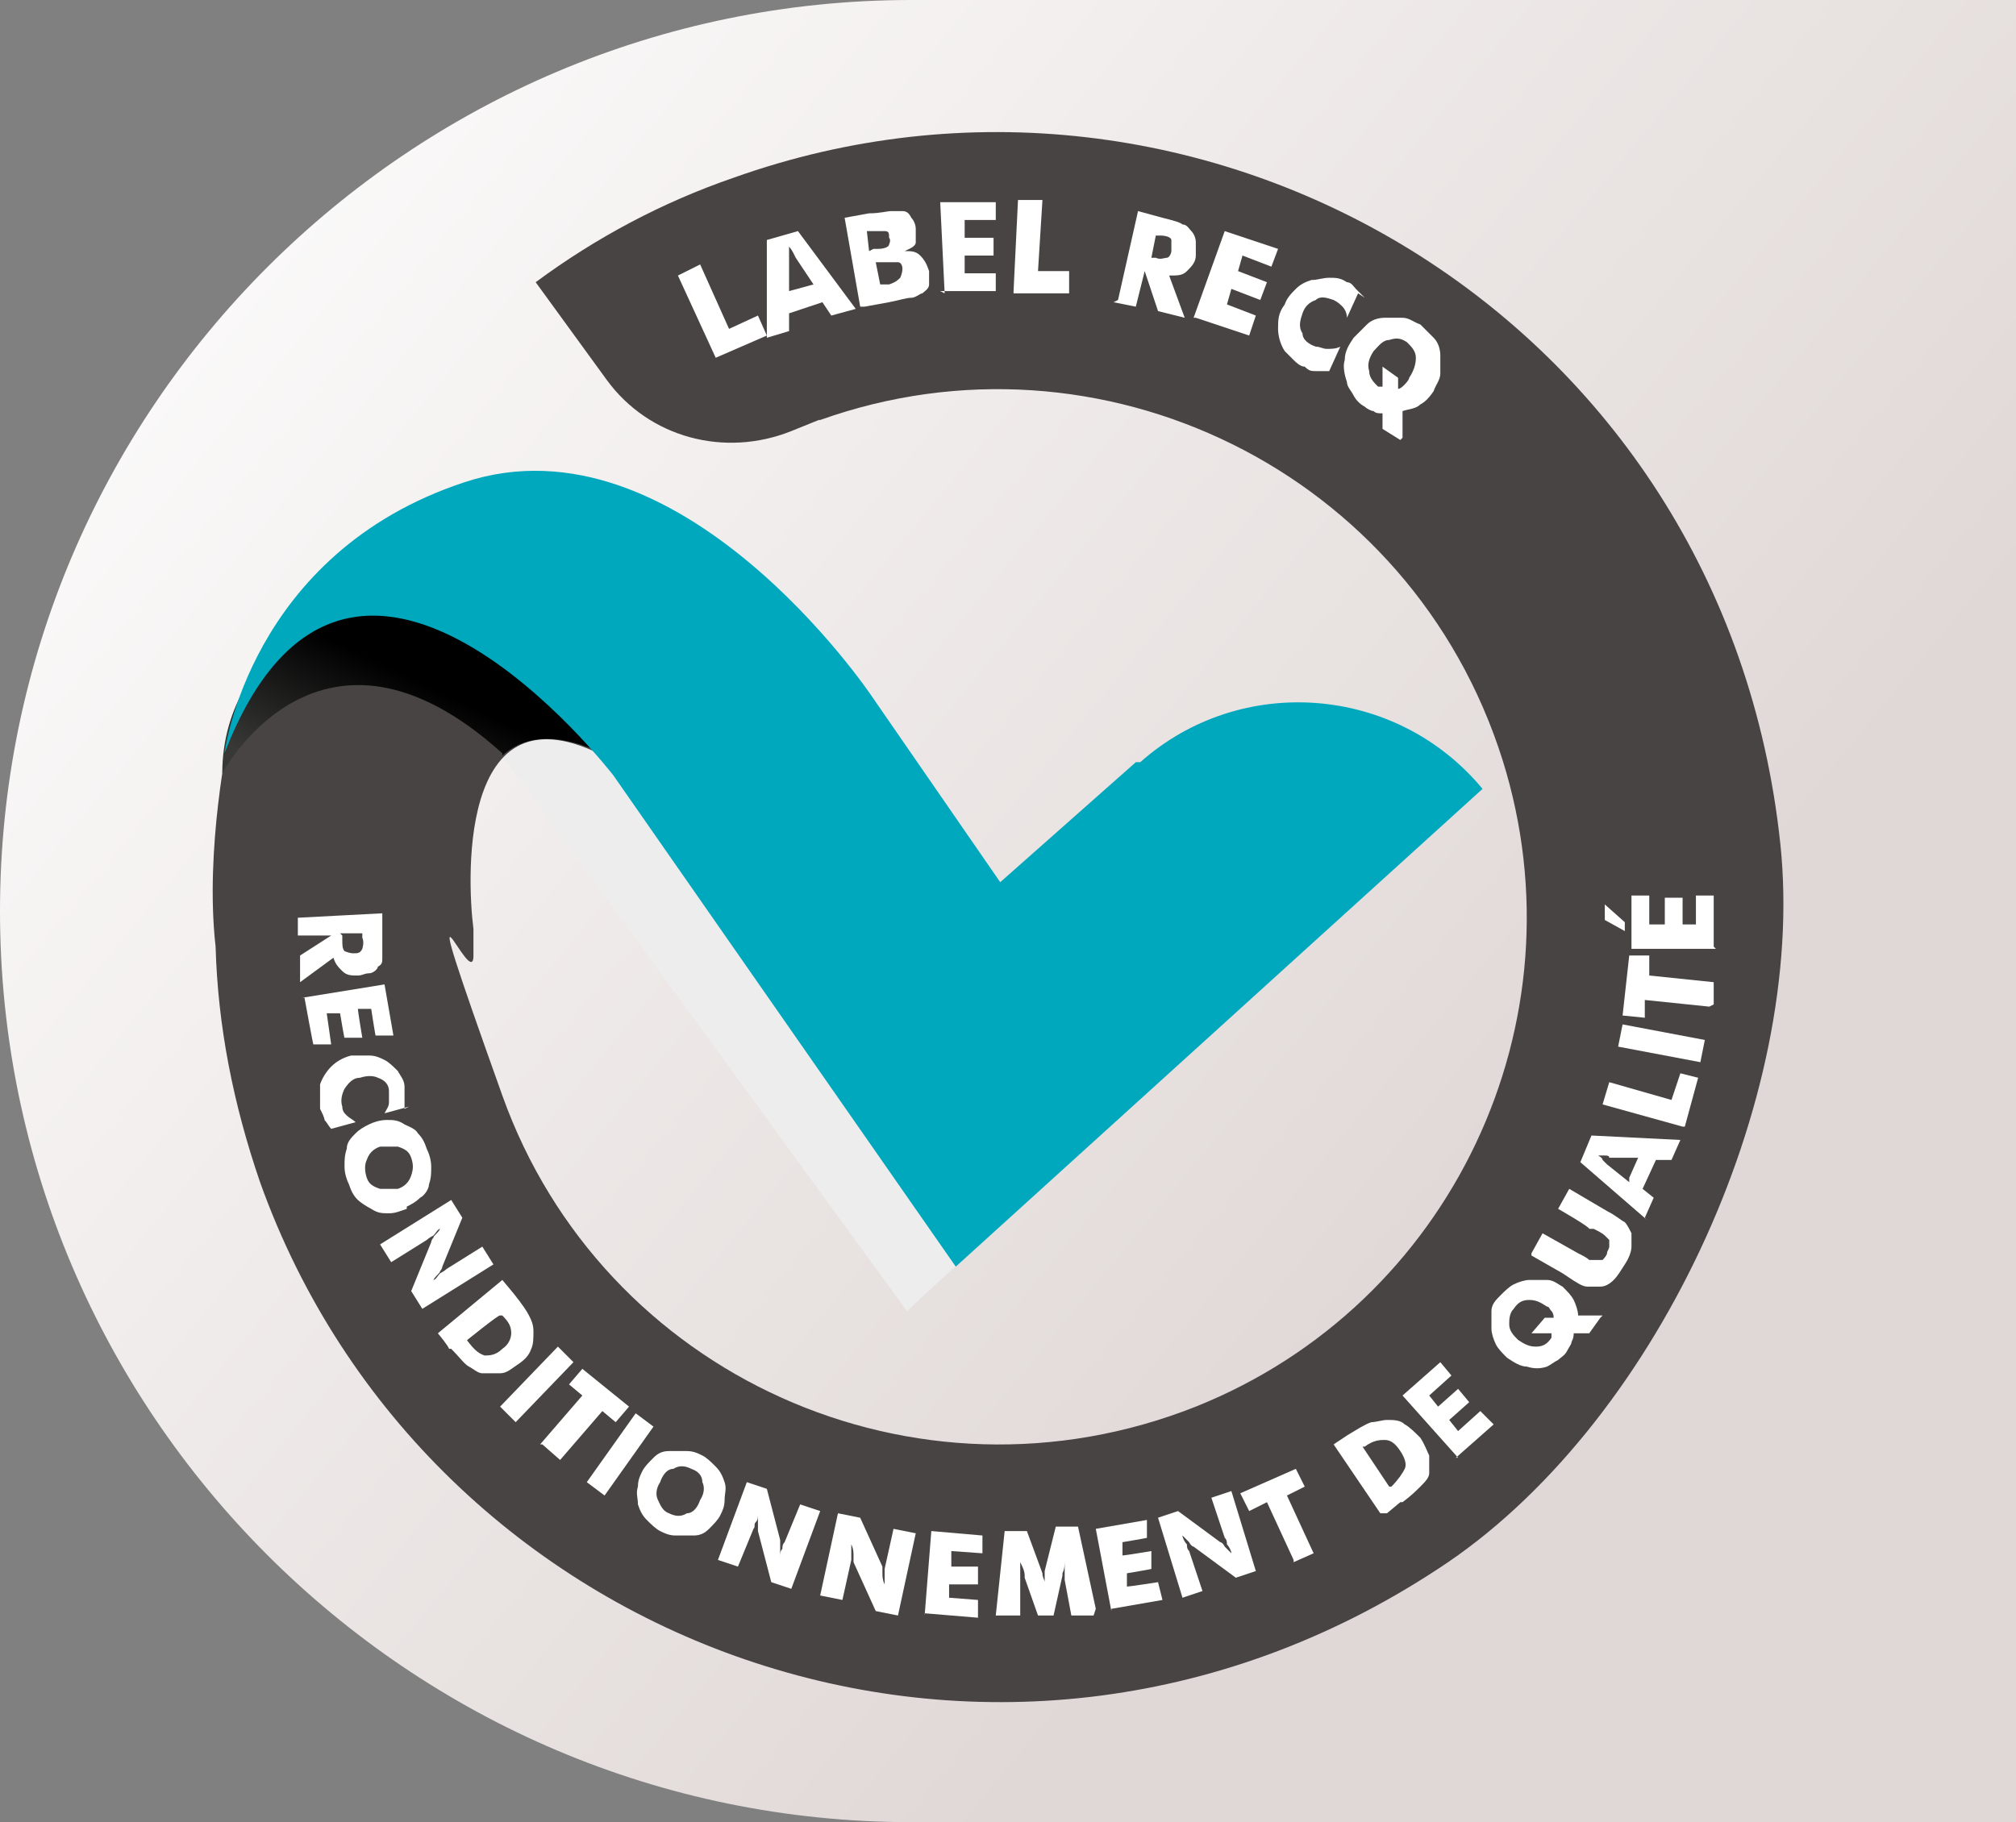 <?xml version="1.0" encoding="UTF-8"?>
<svg xmlns="http://www.w3.org/2000/svg" version="1.1" xmlns:xlink="http://www.w3.org/1999/xlink" viewBox="0 0 90.7 82">
  <rect x="0" y="0" width="90.7" height="82" fill="#808080" stroke="none"/>
  <defs>
    <style>
      .cls-1 {
        isolation: isolate;
      }

      .cls-2 {
        fill: url(#Dégradé_sans_nom_15);
      }

      .cls-2, .cls-3, .cls-4, .cls-5, .cls-6, .cls-7, .cls-8, .cls-9 {
        stroke-width: 0px;
      }

      .cls-3 {
        fill: none;
      }

      .cls-4 {
        fill: #008244;
      }

      .cls-5 {
        fill: #ededed;
        mix-blend-mode: multiply;
      }

      .cls-10 {
        clip-path: url(#clippath);
      }

      .cls-6 {
        fill: url(#Dégradé_sans_nom_10);
      }

      .cls-7 {
        fill: #484443;
      }

      .cls-8 {
        fill: #00a8be;
      }

      .cls-9 {
        fill: #fff;
      }
    </style>
    <clipPath id="clippath">
      <path class="cls-3" d="M41,0h49.7v82h-49.7C18.4,82,0,63.6,0,41H0C0,18.4,18.4,0,41,0Z"/>
    </clipPath>
    <linearGradient id="Dégradé_sans_nom_15" data-name="Dégradé sans nom 15" x1="5.6" y1="-2.6" x2="70.4" y2="50.8" gradientUnits="userSpaceOnUse">
      <stop offset="0" stop-color="#fff"/>
      <stop offset="1" stop-color="#e0d8d6"/>
    </linearGradient>
    <linearGradient id="Dégradé_sans_nom_10" data-name="Dégradé sans nom 10" x1="31.9" y1="56.4" x2="35.3" y2="51.1" gradientTransform="translate(-20.2 -14.7) rotate(-7)" gradientUnits="userSpaceOnUse">
      <stop offset="0" stop-color="#383837"/>
      <stop offset="1" stop-color="#000"/>
    </linearGradient>
  </defs>
  <g class="cls-1">
    <g id="Calque_1" data-name="Calque 1">
      <g class="cls-10">
        <path class="cls-2" d="M41,0h49.7v82h-49.7C18.4,82,0,63.6,0,41H0C0,18.4,18.4,0,41,0Z"/>
        <g>
          <path class="cls-5" d="M22.6,34l18.2,25,25-23-26.6,8.8-10.9-11.4s-4.7-2.7-5.7.6Z"/>
          <path class="cls-7" d="M33,8c-3.2,1.1-6.2,2.7-8.9,4.7l3.2,4.4c1.9,2.6,5.3,3.5,8.3,2.3s.9-.4,1.3-.5c12.6-4.5,26.6,2.3,30.7,15.3,3.7,11.8-2.3,24.5-13.8,29.1-12.6,5-26.7-1.4-31.2-14s-1.2-4.2-1.3-6.4v-1.1c-.3-2.3-.7-11.9,6.7-7.3l-3.4-10.6-11.8,4.5-2.5,4.7s-1.1,5.1-.6,9.5c.1,3.6.8,7.1,2,10.6,7.5,21,33.1,30.5,53,17.4,9.7-6.3,16.6-21.1,15.4-32.6C77.6,14.2,54,.5,33,8Z"/>
          <path class="cls-6" d="M22.6,34c.9-.8,2.2-1.1,4.3-.2l2.8.8.8-1.2-6.7-7.4-7.1.3s-6.7,2.4-6.7,8.5c0,0,4.4-8.3,12.6-.9Z"/>
          <path class="cls-8" d="M51.1,34.3l-6.1,5.4-5.8-8.4s-8.6-12.8-18.3-9.6c-9.7,3.2-10.8,12.2-10.8,12.2,5.6-14.5,17.5,1,17.5,1l15.4,22.1,23.7-21.5h0c-3.9-4.7-10.9-5.2-15.4-1.2Z"/>
          <g>
            <path class="cls-9" d="M13.4,41.3l3.8-.2v1.1c0,.4,0,.7,0,.9,0,.2,0,.3-.2.4,0,.1-.2.3-.4.3-.2,0-.3.1-.5.1-.3,0-.5,0-.7-.2s-.3-.3-.4-.6l-1.5,1.1v-1.2c0,0,1.4-.9,1.4-.9h-1.5c0,0,0-.9,0-.9ZM15.4,42.1v.2c0,.2,0,.4.1.5,0,0,.2.1.4.1.2,0,.3,0,.4-.2,0,0,.1-.3,0-.5v-.2s-1,0-1,0Z"/>
            <path class="cls-9" d="M13.6,44.9l3.7-.6.4,2.3h-.8c0,.1-.2-1.2-.2-1.2h-.6c0,.1.2,1.3.2,1.3h-.8c0,.1-.2-1.1-.2-1.1h-.6c0,0,.2,1.4.2,1.4h-.8c0,.1-.4-2.1-.4-2.1Z"/>
            <path class="cls-9" d="M18.4,49.8l-1.1.3c.1-.2.2-.3.2-.5s0-.3,0-.5c0-.3-.2-.5-.5-.6-.2-.1-.5-.1-.8,0-.3,0-.5.2-.7.5-.1.2-.2.5-.1.8,0,.2.1.3.2.4.1.1.3.2.4.3l-1.1.3c-.1-.1-.2-.3-.3-.4,0-.1-.1-.3-.2-.5,0-.2,0-.4,0-.6,0-.2,0-.4,0-.5.1-.3.3-.6.5-.8.2-.2.5-.4.9-.5.3,0,.5,0,.8,0,.3,0,.5.1.7.2.2.1.4.3.6.5.1.2.3.4.3.7,0,.2,0,.3,0,.5,0,.2,0,.3,0,.5Z"/>
            <path class="cls-9" d="M18.3,54.4c-.3.1-.5.2-.8.2-.3,0-.5,0-.8-.2-.2-.1-.5-.3-.6-.4-.2-.2-.3-.4-.4-.7-.1-.2-.2-.5-.2-.8,0-.3,0-.5.1-.8,0-.3.2-.5.4-.7.2-.2.4-.3.6-.4.2-.1.5-.2.8-.2.3,0,.5,0,.8.2.2.1.5.2.6.4.2.2.3.4.4.7.1.2.2.5.2.8,0,.3,0,.5-.1.8,0,.2-.2.5-.4.6-.2.2-.4.3-.6.4ZM16.5,53c.1.3.3.4.6.5.3,0,.5,0,.8,0,.3-.1.5-.3.6-.6.1-.3.1-.5,0-.8-.1-.3-.3-.4-.6-.5-.3,0-.5,0-.8,0-.3.1-.5.3-.6.6-.1.2-.1.5,0,.8Z"/>
            <path class="cls-9" d="M17.1,56l3.2-2,.5.8-.9,2.2s0,.1-.1.2c0,.1-.2.2-.3.4.1,0,.2-.2.3-.3,0,0,.2-.1.3-.2l1.6-1,.5.8-3.2,2-.5-.8.9-2.2s0-.1.1-.2c0-.1.2-.2.3-.4-.1,0-.2.2-.3.3,0,0-.2.1-.3.2l-1.6,1-.5-.8Z"/>
            <path class="cls-9" d="M19.7,60l2.9-2.4.5.6c.4.5.6.8.7,1,.1.2.2.4.2.7,0,.3,0,.6-.1.8-.1.3-.3.5-.6.7-.3.2-.5.4-.8.4-.3,0-.6,0-.8,0-.2,0-.4-.2-.6-.3-.2-.1-.4-.4-.8-.8h-.1c0-.1-.5-.7-.5-.7ZM20.9,60.3h.1c.3.4.5.6.8.7.2,0,.5,0,.8-.3.3-.2.4-.5.4-.7,0-.3-.1-.5-.4-.8h-.1c0-.1-1.6,1.2-1.6,1.2Z"/>
            <path class="cls-9" d="M22.5,63.3l2.6-2.7.7.7-2.6,2.7-.7-.7Z"/>
            <path class="cls-9" d="M24.3,65l1.9-2.2-.6-.5.6-.7,2.1,1.7-.6.7-.6-.5-1.9,2.2-.8-.7Z"/>
            <path class="cls-9" d="M26.4,66.7l2.2-3.1.8.6-2.2,3.1-.8-.6Z"/>
            <path class="cls-9" d="M32.4,68.2c-.1.2-.3.4-.5.6-.2.2-.4.3-.7.3-.3,0-.5,0-.8,0-.3,0-.5-.1-.7-.2-.2-.1-.4-.3-.6-.5-.2-.2-.3-.4-.4-.7,0-.3-.1-.5,0-.8,0-.3.1-.5.2-.7.1-.2.3-.4.5-.6.2-.2.4-.3.7-.3.3,0,.5,0,.8,0,.3,0,.5.1.7.2.2.1.4.3.6.5.2.2.3.4.4.7s0,.5,0,.8c0,.3-.1.5-.2.7ZM30.1,68.1c.2.1.5.2.8,0,.3,0,.5-.3.6-.6.2-.3.2-.6.1-.8,0-.3-.2-.5-.5-.6-.2-.1-.5-.2-.8,0-.3,0-.5.3-.6.6-.2.3-.2.6-.1.8s.2.5.5.6Z"/>
            <path class="cls-9" d="M32.3,70.2l1.3-3.5.9.3.6,2.3s0,.1,0,.3c0,.1,0,.3,0,.5,0-.2,0-.3.1-.4,0-.1,0-.2.1-.3l.7-1.7.9.3-1.3,3.5-.9-.3-.6-2.3s0-.1,0-.3c0-.1,0-.3,0-.5,0,.2,0,.3-.1.4s0,.2-.1.3l-.7,1.7-.9-.3Z"/>
            <path class="cls-9" d="M36.9,71.8l.8-3.7,1,.2,1,2.2s0,.1,0,.3c0,.1,0,.3.1.5,0-.2,0-.3,0-.4,0-.1,0-.2,0-.3l.4-1.8,1,.2-.8,3.7-1-.2-1-2.2s0-.1,0-.3c0-.1,0-.3-.1-.5,0,.2,0,.3,0,.4,0,.1,0,.2,0,.3l-.4,1.8-1-.2Z"/>
            <path class="cls-9" d="M41.6,72.7l.3-3.8,2.3.2v.8c0,0-1.4-.1-1.4-.1v.7c0,0,1.2,0,1.2,0v.8c0,0-1.3,0-1.3,0v.6c0,0,1.3.1,1.3.1v.8c0,0-2.4-.2-2.4-.2Z"/>
            <path class="cls-9" d="M49.2,72.7h-1s-.3-1.6-.3-1.6c0-.1,0-.2,0-.4,0-.1,0-.3,0-.5,0,.2,0,.4-.1.6,0,0,0,0,0,.1l-.4,1.8h-.7s-.6-1.7-.6-1.7c0,0,0,0,0-.1,0-.2-.1-.4-.2-.6,0,.1,0,.3,0,.4,0,.1,0,.3,0,.4v1.6c-.1,0-1.1,0-1.1,0l.4-3.8h1s.7,1.9.7,1.9c0,0,0,0,0,0,0,.2.1.3.1.4,0,0,0-.1,0-.2,0,0,0-.2,0-.3l.5-2h1s.8,3.7.8,3.7Z"/>
            <path class="cls-9" d="M50,72.5l-.7-3.7,2.3-.4v.8c.1,0-1.1.2-1.1.2v.6c.1,0,1.3-.2,1.3-.2v.8c.1,0-1.1.2-1.1.2v.6c.1,0,1.4-.2,1.4-.2l.2.8-2.3.4Z"/>
            <path class="cls-9" d="M53.2,71.9l-1.1-3.6.9-.3,1.9,1.4s.1,0,.2.2c0,0,.2.2.3.3,0-.1-.1-.3-.2-.4,0-.1,0-.2-.1-.3l-.6-1.8.9-.3,1.1,3.6-.9.3-1.9-1.4s-.1,0-.2-.2c0,0-.2-.2-.3-.3,0,.1.1.3.2.4,0,.1,0,.2.1.3l.6,1.8-.9.3Z"/>
            <path class="cls-9" d="M58.2,70.2l-1.2-2.6-.8.4-.4-.8,2.5-1.1.4.8-.8.4,1.2,2.6-.9.4Z"/>
            <path class="cls-9" d="M62.1,68.1l-2.1-3.1.6-.4c.5-.3.8-.5,1.1-.6.2,0,.5-.1.7-.1.3,0,.6,0,.8.2.2.1.5.4.7.6.2.3.3.6.4.8,0,.3,0,.6,0,.8,0,.2-.2.4-.4.6-.2.2-.4.4-.8.7h-.1c0,0-.6.5-.6.5ZM62.5,66.9h.1c.3-.3.5-.6.6-.8s0-.5-.2-.8c-.2-.3-.4-.5-.7-.5-.2,0-.5,0-.9.3h-.1c0,0,1.2,1.8,1.2,1.8Z"/>
            <path class="cls-9" d="M65.6,65.6l-2.5-2.8,1.7-1.5.5.6-1,.9.4.5.9-.8.5.6-.9.8.4.5,1-.9.6.6-1.7,1.5Z"/>
            <path class="cls-9" d="M72,59.3l-.5.7h-.7c0,.1,0,.2-.1.4,0,.1-.1.2-.2.4-.1.2-.3.3-.4.4-.2.1-.3.2-.5.3-.3.1-.6.1-.9,0-.3,0-.6-.2-.9-.4-.2-.2-.4-.4-.5-.6-.1-.2-.2-.5-.2-.7,0-.3,0-.5,0-.8,0-.3.2-.5.4-.7.2-.2.4-.4.6-.5.2-.1.5-.2.7-.2.3,0,.5,0,.8,0s.5.2.7.3c.2.2.4.4.5.6.1.2.2.5.2.7h1.1ZM69.6,59.3h.3c0,0,0-.2-.1-.3s-.1-.2-.2-.2c-.3-.2-.5-.3-.8-.3-.3,0-.5.1-.7.4-.2.2-.2.5-.2.7,0,.3.2.5.4.7.3.2.5.3.8.3s.5-.1.7-.4c0,0,0,0,0-.1,0,0,0,0,0-.1h-.9s.6-.7.6-.7Z"/>
            <path class="cls-9" d="M68.9,56.4l.5-.9,1.6.9c.2.1.4.2.5.3.1,0,.2,0,.3,0,.1,0,.2,0,.3,0,0,0,.2-.2.2-.3,0-.1.1-.2.1-.3,0-.1,0-.2,0-.3,0,0-.1-.1-.2-.2s-.3-.2-.5-.3h-.2c0-.1-1.4-.9-1.4-.9l.5-.9,1.7,1c.4.2.6.4.8.5.1.1.2.3.3.5,0,.2,0,.4,0,.6,0,.2-.1.5-.3.8-.2.3-.3.5-.5.7-.2.2-.4.3-.6.3-.2,0-.4,0-.6,0-.2,0-.5-.2-.8-.4l-.3-.2-1.4-.8Z"/>
            <path class="cls-9" d="M74.1,54.9l-3-2.6.5-1.2,4,.2-.4.9h-.7c0,0-.6,1.3-.6,1.3l.5.4-.4.9ZM73.3,53l.4-.9h-1.3c0-.1-.1-.1-.2-.1,0,0-.2,0-.3,0,0,0,.2.1.2.2,0,0,.1.1.2.2l1,.8Z"/>
            <path class="cls-9" d="M75.7,50.7l-3.6-1,.3-1,2.8.8.4-1.2.8.2-.6,2.2Z"/>
            <path class="cls-9" d="M76.5,47.8l-3.7-.7.2-1,3.7.7-.2,1Z"/>
            <path class="cls-9" d="M76.9,45.3l-2.9-.3v.8c0,0-1-.1-1-.1l.3-2.7h.9c0,.1,0,.9,0,.9l2.9.3v1Z"/>
            <path class="cls-9" d="M72.2,40.7l.9.8v.4s-.9-.5-.9-.5v-.7ZM77.2,42.7h-3.8c0,0,0-2.4,0-2.4h.8s0,1.3,0,1.3h.7s0-1.2,0-1.2h.8s0,1.2,0,1.2h.6s0-1.3,0-1.3h.8s0,2.3,0,2.3Z"/>
          </g>
          <g>
            <path class="cls-9" d="M32.2,16.1l-1.7-3.7,1-.5,1.3,2.9,1.3-.6.4.9-2.3,1Z"/>
            <path class="cls-9" d="M34.5,15.1v-4.3c0,0,1.4-.4,1.4-.4l2.6,3.5-1.1.3-.4-.6-1.5.5v.8s-1,.3-1,.3ZM35.5,13.1l1.1-.3-.8-1.2s0,0-.1-.2c0,0-.1-.2-.2-.3,0,.1,0,.2,0,.3,0,0,0,.2,0,.3v1.4Z"/>
            <path class="cls-9" d="M38.7,13.8l-.7-4,1.1-.2c.5,0,.8-.1,1-.1.2,0,.4,0,.5,0,.2,0,.3.1.4.3.1.1.2.3.2.5,0,.2,0,.4,0,.6,0,.2-.3.3-.5.4.3,0,.5,0,.7.2.2.2.3.4.4.7,0,.2,0,.4,0,.6s-.2.3-.3.4c-.1,0-.3.2-.5.2-.2,0-.5.1-1,.2l-1.1.2ZM39.3,11.2h.2c.3,0,.5-.1.5-.2,0,0,.1-.2,0-.3,0-.2,0-.3-.2-.3-.1,0-.3,0-.6,0h-.2s.1.9.1.9ZM39.6,12.8h.4c.3-.1.4-.2.5-.3,0,0,.1-.2.1-.4,0-.2-.1-.3-.2-.3-.1,0-.3,0-.6,0h-.4c0,0,.2,1,.2,1Z"/>
            <path class="cls-9" d="M42.5,13.2l-.2-4.1h2.5c0-.1,0,.8,0,.8h-1.4c0,0,0,.8,0,.8h1.3c0,0,0,.8,0,.8h-1.3c0,0,0,.8,0,.8h1.4c0,0,0,.8,0,.8h-2.5Z"/>
            <path class="cls-9" d="M45.6,13.1l.2-4.1h1.1c0,0-.2,3.2-.2,3.2h1.4c0,0,0,1,0,1h-2.5Z"/>
            <path class="cls-9" d="M50.3,13.5l.9-4,1.1.3c.4.1.8.2.9.3.2,0,.3.2.4.3.1.1.2.3.2.5,0,.2,0,.4,0,.6,0,.3-.2.5-.4.7-.2.2-.4.2-.8.2l.7,1.9-1.2-.3-.6-1.8-.4,1.6-1-.2ZM51.8,11.6h.2c.2.1.4,0,.5,0,.1,0,.2-.2.2-.3,0-.2,0-.4,0-.5,0-.1-.2-.2-.5-.2h-.2c0,0-.2,1-.2,1Z"/>
            <path class="cls-9" d="M53.7,14.3l1.4-3.9,2.4.8-.3.8-1.3-.5-.2.7,1.3.5-.3.8-1.3-.5-.2.7,1.3.5-.3.9-2.4-.8Z"/>
            <path class="cls-9" d="M61.1,13.2l-.5,1.1c0-.2-.1-.4-.2-.5-.1-.1-.2-.2-.4-.3-.3-.1-.6-.2-.8,0-.3.1-.5.3-.6.6-.1.3-.2.6,0,.9,0,.3.3.5.6.6.2,0,.3.1.5.1.2,0,.4,0,.6-.1l-.5,1.1c-.2,0-.4,0-.6,0-.2,0-.3,0-.5-.2-.2,0-.4-.2-.5-.3-.1-.1-.3-.3-.4-.4-.2-.3-.3-.7-.3-1,0-.4,0-.7.3-1.1.1-.3.3-.5.5-.7.2-.2.4-.3.7-.4.3,0,.5-.1.8-.1.3,0,.5,0,.8.2.2,0,.3.2.4.3.1.1.3.3.4.4Z"/>
            <path class="cls-9" d="M63,19.8l-.8-.5v-.7c-.2,0-.3,0-.4-.1-.1,0-.3-.1-.4-.2-.2-.1-.4-.3-.5-.5-.1-.2-.3-.4-.3-.6-.1-.3-.2-.7-.1-1,0-.4.2-.7.4-1,.2-.2.4-.4.6-.6.2-.2.5-.3.8-.3.3,0,.6,0,.8,0,.3,0,.5.2.8.3.2.2.4.4.6.6.2.2.3.5.3.8,0,.3,0,.6,0,.8,0,.3-.2.5-.3.8-.2.3-.4.5-.6.6-.2.2-.5.2-.8.3v1.2ZM62.9,17.1v.4c.1,0,.2-.1.3-.2,0,0,.2-.2.2-.3.2-.3.3-.6.3-.9,0-.3-.2-.5-.4-.7-.3-.2-.5-.2-.8-.1-.3,0-.5.3-.7.5-.2.3-.3.6-.2.9,0,.3.2.5.4.7,0,0,0,0,.1,0,0,0,0,0,.1,0v-.9c0,0,.7.5.7.5Z"/>
          </g>
          <path class="cls-4" d="M84.3,74.7"/>
        </g>
      </g>
    </g>
  </g>
</svg>